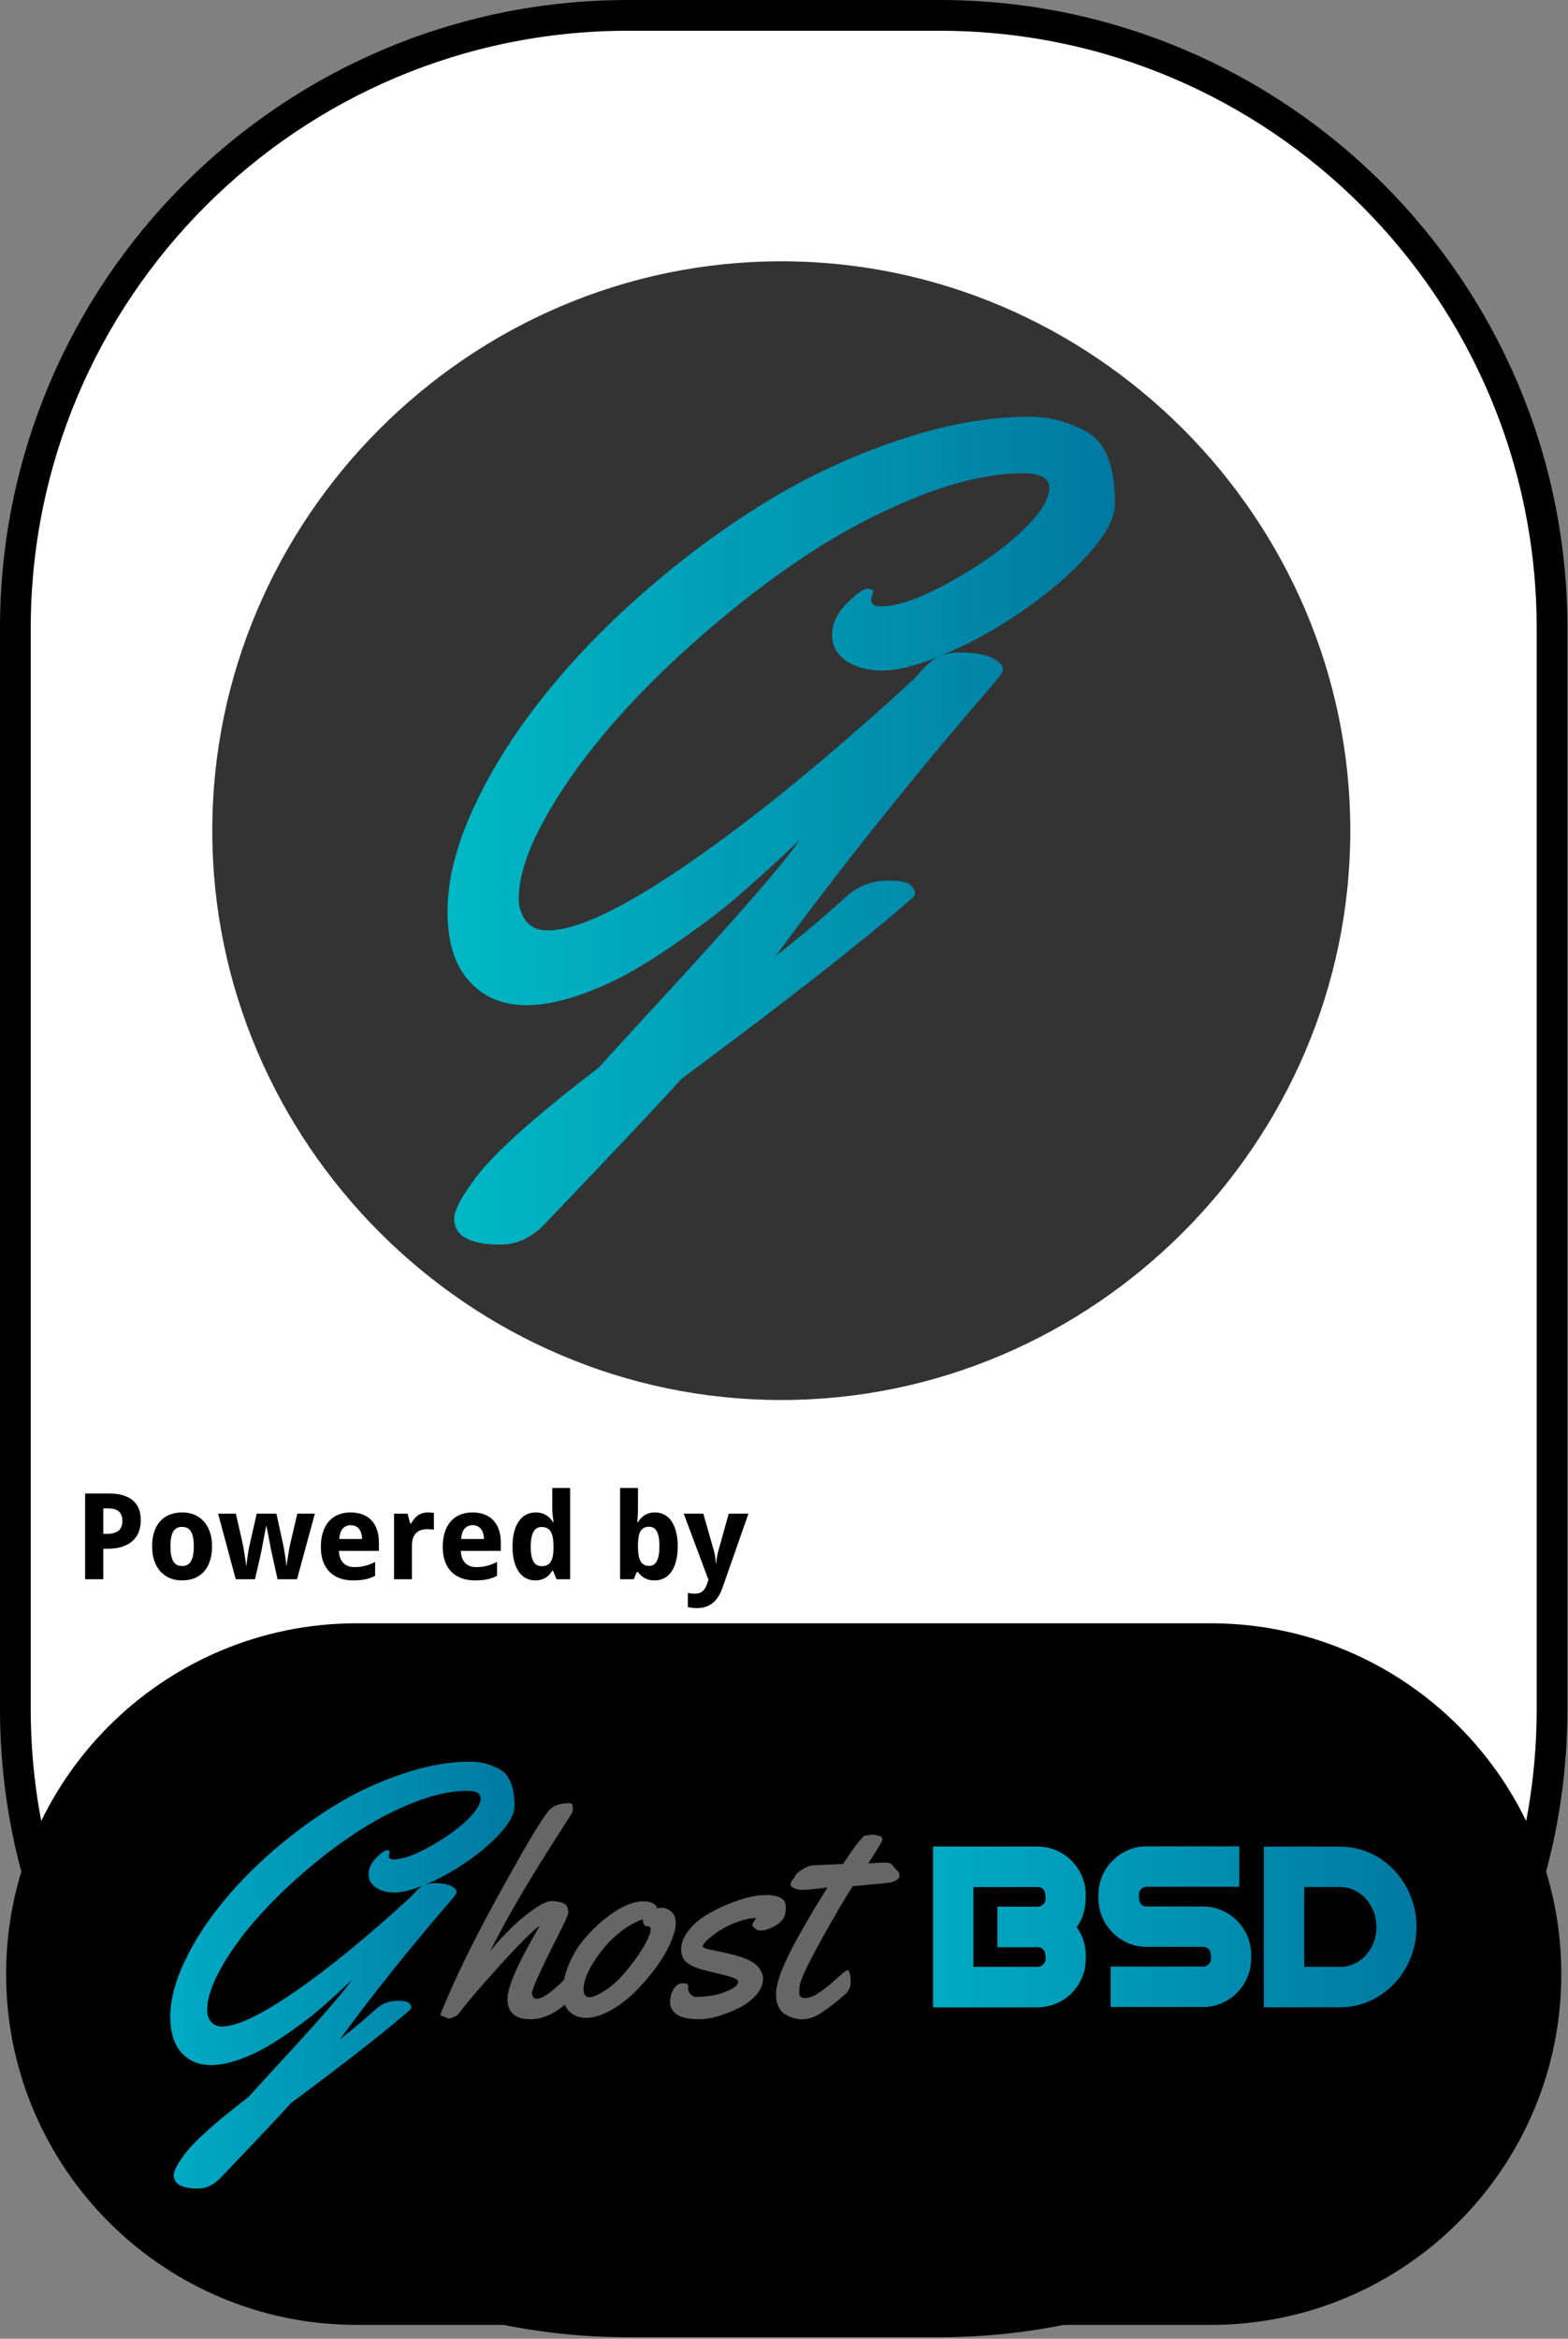 <?xml version="1.0" encoding="UTF-8" standalone="no"?><!DOCTYPE svg PUBLIC "-//W3C//DTD SVG 1.1//EN" "http://www.w3.org/Graphics/SVG/1.1/DTD/svg11.dtd"><svg width="100%" height="100%" viewBox="0 0 907 1352" version="1.1" xmlns="http://www.w3.org/2000/svg" xmlns:xlink="http://www.w3.org/1999/xlink" xml:space="preserve" xmlns:serif="http://www.serif.com/" style="fill-rule:evenodd;clip-rule:evenodd;stroke-linejoin:round;"><rect x="0" y="0" width="907" height="1352" fill="#808080" stroke="none"/><rect id="GhostBSD" x="0" y="0" width="906.667" height="1351.11" style="fill:none;"/><clipPath id="_clip1"><rect x="0" y="0" width="906.667" height="1351.11"/></clipPath><g clip-path="url(#_clip1)"><g id="READ-ME" serif:id="READ ME"><path id="Frame" d="M897.778,363.221c-0,-195.561 -158.771,-354.332 -354.333,-354.332l-180.224,-0c-195.561,-0 -354.332,158.771 -354.332,354.332l-0,624.669c-0,195.561 158.771,354.332 354.332,354.332l180.224,0c195.562,0 354.333,-158.771 354.333,-354.332l-0,-624.669Z" style="fill:#fff;stroke:#000;stroke-width:17.78px;"/><path id="Bottom" d="M895.371,1141.21c-0,-107.643 -87.393,-195.036 -195.036,-195.036l-494.004,0c-107.643,0 -195.035,87.393 -195.035,195.036c-0,107.643 87.392,195.036 195.035,195.036l494.004,-0c107.643,-0 195.036,-87.393 195.036,-195.036Z" style="stroke:#000;stroke-width:15.52px;"/><g id="Powered-By" serif:id="Powered By"><path id="path12547" d="M59.75,886.702l2.069,0c2.962,0 5.189,-0.588 6.681,-1.763c1.515,-1.176 2.272,-3.087 2.272,-5.732c-0,-2.464 -0.678,-4.284 -2.035,-5.46c-1.334,-1.176 -3.436,-1.763 -6.308,-1.763l-2.679,-0l0,14.718Zm21.671,-7.868c-0,2.171 -0.328,4.251 -0.984,6.24c-0.655,1.99 -1.741,3.742 -3.255,5.257c-1.493,1.515 -3.471,2.724 -5.935,3.628c-2.442,0.905 -5.472,1.357 -9.089,1.357l-2.408,-0l0,17.635l-10.513,-0l0,-49.581l13.769,-0c3.188,-0 5.935,0.362 8.241,1.085c2.328,0.701 4.239,1.718 5.731,3.052c1.515,1.312 2.634,2.928 3.358,4.85c0.723,1.899 1.085,4.058 1.085,6.477l-0,0Z" style="fill-rule:nonzero;"/><path id="path12549" d="M98.581,893.926c-0,3.775 0.531,6.624 1.594,8.546c1.062,1.899 2.792,2.848 5.189,2.848c2.373,0 4.092,-0.96 5.154,-2.882c1.063,-1.922 1.594,-4.759 1.594,-8.512c0,-3.776 -0.531,-6.591 -1.594,-8.445c-1.062,-1.876 -2.803,-2.815 -5.222,-2.815c-2.374,0 -4.092,0.939 -5.155,2.815c-1.04,1.854 -1.56,4.669 -1.56,8.445Zm24.078,-0c0,3.165 -0.407,5.968 -1.221,8.41c-0.791,2.442 -1.944,4.499 -3.459,6.172c-1.492,1.673 -3.323,2.951 -5.494,3.832c-2.148,0.86 -4.567,1.289 -7.257,1.289c-2.51,0 -4.816,-0.429 -6.918,-1.289c-2.103,-0.881 -3.923,-2.159 -5.46,-3.832c-1.515,-1.673 -2.702,-3.73 -3.561,-6.172c-0.859,-2.442 -1.289,-5.245 -1.289,-8.41c-0,-3.143 0.396,-5.935 1.187,-8.377c0.814,-2.442 1.967,-4.488 3.459,-6.138c1.515,-1.673 3.346,-2.939 5.494,-3.799c2.148,-0.859 4.578,-1.288 7.291,-1.288c2.51,-0 4.816,0.429 6.919,1.288c2.102,0.86 3.911,2.126 5.426,3.799c1.537,1.65 2.735,3.696 3.595,6.138c0.859,2.442 1.288,5.234 1.288,8.377Z" style="fill-rule:nonzero;"/><path id="path12551" d="M160.54,912.951l-2.916,-13.26c-0.091,-0.384 -0.215,-0.927 -0.373,-1.628c-0.136,-0.724 -0.294,-1.526 -0.475,-2.408c-0.181,-0.904 -0.373,-1.854 -0.576,-2.849c-0.181,-1.017 -0.373,-2.023 -0.577,-3.018c-0.452,-2.329 -0.95,-4.838 -1.492,-7.529l-0.204,0c-0.52,2.691 -0.994,5.212 -1.424,7.563c-0.181,0.995 -0.373,2.001 -0.576,3.018c-0.181,1.018 -0.362,1.979 -0.543,2.883c-0.181,0.882 -0.35,1.684 -0.509,2.408c-0.135,0.723 -0.248,1.289 -0.339,1.695l-3.052,13.125l-11.124,-0l-10.208,-37.915l10.276,-0l3.832,16.787c0.204,0.882 0.407,1.944 0.611,3.188c0.226,1.221 0.429,2.464 0.61,3.73c0.204,1.244 0.384,2.431 0.543,3.561c0.158,1.108 0.282,1.99 0.373,2.645l0.203,0c0.023,-0.43 0.068,-0.983 0.136,-1.661c0.09,-0.701 0.192,-1.447 0.305,-2.239c0.113,-0.791 0.226,-1.594 0.339,-2.408c0.136,-0.836 0.26,-1.616 0.373,-2.34c0.136,-0.723 0.249,-1.356 0.339,-1.899c0.113,-0.565 0.204,-0.961 0.272,-1.187l4.137,-18.177l11.395,-0l3.968,18.177c0.113,0.498 0.26,1.267 0.441,2.306c0.181,1.04 0.361,2.16 0.542,3.358c0.204,1.176 0.373,2.329 0.509,3.459c0.136,1.108 0.215,1.978 0.237,2.611l0.204,0c0.068,-0.565 0.181,-1.402 0.339,-2.509c0.181,-1.108 0.373,-2.295 0.576,-3.561c0.204,-1.289 0.419,-2.566 0.645,-3.832c0.249,-1.266 0.475,-2.34 0.678,-3.222l3.968,-16.787l10.14,-0l-10.343,37.915l-11.26,-0Z" style="fill-rule:nonzero;"/><path id="path12553" d="M202.898,881.683c-1.831,-0 -3.357,0.644 -4.578,1.933c-1.198,1.289 -1.888,3.312 -2.069,6.07l13.192,0c-0.022,-1.153 -0.169,-2.215 -0.441,-3.187c-0.271,-0.973 -0.678,-1.809 -1.22,-2.51c-0.543,-0.724 -1.221,-1.289 -2.035,-1.696c-0.814,-0.407 -1.764,-0.61 -2.849,-0.61l0,-0Zm1.323,31.946c-2.713,0 -5.212,-0.395 -7.495,-1.187c-2.284,-0.791 -4.251,-1.978 -5.901,-3.561c-1.65,-1.605 -2.939,-3.617 -3.866,-6.036c-0.905,-2.442 -1.357,-5.302 -1.357,-8.58c0,-3.324 0.419,-6.229 1.255,-8.716c0.837,-2.487 2.001,-4.556 3.493,-6.206c1.515,-1.673 3.324,-2.928 5.426,-3.765c2.126,-0.836 4.477,-1.254 7.054,-1.254c2.51,-0 4.771,0.384 6.783,1.152c2.035,0.747 3.753,1.855 5.155,3.324c1.424,1.47 2.509,3.278 3.255,5.426c0.769,2.125 1.153,4.567 1.153,7.325l0,5.019l-23.128,0c0.044,1.447 0.271,2.759 0.678,3.934c0.429,1.153 1.017,2.137 1.763,2.951c0.769,0.791 1.685,1.402 2.747,1.831c1.086,0.43 2.318,0.645 3.697,0.645c1.153,0 2.238,-0.057 3.256,-0.17c1.04,-0.136 2.046,-0.328 3.018,-0.576c0.972,-0.249 1.933,-0.554 2.882,-0.916c0.95,-0.384 1.922,-0.825 2.917,-1.322l-0,8.003c-0.904,0.475 -1.82,0.882 -2.747,1.221c-0.904,0.317 -1.865,0.588 -2.883,0.814c-1.017,0.226 -2.114,0.384 -3.289,0.475c-1.176,0.113 -2.465,0.17 -3.866,0.17l-0,-0.001Z" style="fill-rule:nonzero;"/><path id="path12555" d="M247.698,874.324c0.271,-0 0.565,0.011 0.881,0.035c0.339,0 0.656,0.024 0.95,0.071c0.316,0.024 0.599,0.059 0.848,0.106c0.271,0.024 0.474,0.059 0.61,0.107l-0,9.699c-0.181,-0.047 -0.43,-0.093 -0.746,-0.136c-0.317,-0.047 -0.656,-0.083 -1.018,-0.106c-0.339,-0.048 -0.678,-0.071 -1.017,-0.071c-0.339,-0.024 -0.622,-0.036 -0.848,-0.036c-1.334,0 -2.566,0.17 -3.696,0.509c-1.108,0.34 -2.069,0.894 -2.883,1.662c-0.791,0.747 -1.413,1.741 -1.865,2.984c-0.43,1.221 -0.645,2.725 -0.645,4.511l0,19.297l-10.343,-0l-0,-37.915l7.834,-0l1.526,5.697l0.509,0c0.542,-0.972 1.13,-1.854 1.763,-2.645c0.633,-0.791 1.334,-1.458 2.103,-2.001c0.791,-0.565 1.673,-0.995 2.645,-1.289c0.995,-0.316 2.125,-0.475 3.391,-0.475l0.001,-0.004Z" style="fill-rule:nonzero;"/><path id="path12557" d="M273.404,881.683c-1.832,-0 -3.358,0.644 -4.579,1.933c-1.198,1.289 -1.887,3.312 -2.068,6.07l13.192,0c-0.023,-1.153 -0.17,-2.215 -0.441,-3.187c-0.271,-0.973 -0.678,-1.809 -1.221,-2.51c-0.542,-0.724 -1.221,-1.289 -2.035,-1.696c-0.813,-0.407 -1.763,-0.61 -2.848,-0.61l-0,-0Zm1.322,31.946c-2.713,0 -5.211,-0.395 -7.494,-1.187c-2.284,-0.791 -4.251,-1.978 -5.901,-3.561c-1.651,-1.605 -2.94,-3.617 -3.866,-6.036c-0.905,-2.442 -1.357,-5.302 -1.357,-8.58c-0,-3.324 0.418,-6.229 1.255,-8.716c0.836,-2.487 2.001,-4.556 3.493,-6.206c1.515,-1.673 3.323,-2.928 5.426,-3.765c2.125,-0.836 4.477,-1.254 7.054,-1.254c2.51,-0 4.77,0.384 6.783,1.152c2.034,0.747 3.753,1.855 5.154,3.324c1.425,1.47 2.51,3.278 3.256,5.426c0.769,2.125 1.153,4.567 1.153,7.325l0,5.019l-23.129,0c0.045,1.447 0.271,2.759 0.679,3.934c0.429,1.153 1.017,2.137 1.763,2.951c0.769,0.791 1.684,1.402 2.747,1.831c1.085,0.43 2.317,0.645 3.697,0.645c1.153,0 2.238,-0.057 3.255,-0.17c1.04,-0.136 2.046,-0.328 3.018,-0.576c0.973,-0.249 1.934,-0.554 2.883,-0.916c0.95,-0.384 1.922,-0.825 2.917,-1.322l-0,8.003c-0.905,0.475 -1.82,0.882 -2.747,1.221c-0.905,0.317 -1.866,0.588 -2.883,0.814c-1.017,0.226 -2.114,0.384 -3.29,0.475c-1.175,0.113 -2.464,0.17 -3.866,0.17l0,-0.001Z" style="fill-rule:nonzero;"/><path id="path12559" d="M309.589,913.629c-1.944,0 -3.719,-0.418 -5.324,-1.255c-1.605,-0.836 -2.985,-2.068 -4.138,-3.696c-1.153,-1.651 -2.057,-3.697 -2.713,-6.138c-0.633,-2.442 -0.949,-5.268 -0.949,-8.479c-0,-3.255 0.316,-6.104 0.949,-8.546c0.656,-2.464 1.572,-4.522 2.747,-6.172c1.199,-1.673 2.623,-2.928 4.273,-3.765c1.651,-0.836 3.471,-1.254 5.46,-1.254c1.221,-0 2.34,0.146 3.358,0.44c1.017,0.272 1.933,0.668 2.747,1.187c0.814,0.498 1.537,1.086 2.17,1.764c0.656,0.656 1.232,1.379 1.73,2.17l0.339,0c-0.136,-0.882 -0.26,-1.775 -0.373,-2.679c-0.113,-0.769 -0.215,-1.582 -0.305,-2.442c-0.068,-0.882 -0.102,-1.695 -0.102,-2.442l0,-12.141l10.344,0l-0,52.77l-7.902,-0l-2.001,-4.918l-0.441,0c-0.475,0.769 -1.017,1.503 -1.628,2.205c-0.61,0.677 -1.323,1.265 -2.136,1.763c-0.792,0.498 -1.696,0.893 -2.713,1.187c-0.995,0.294 -2.126,0.44 -3.392,0.44l0,0.001Zm3.765,-8.241c1.22,0 2.26,-0.203 3.12,-0.61c0.859,-0.43 1.548,-1.063 2.068,-1.899c0.543,-0.86 0.939,-1.922 1.187,-3.188c0.272,-1.266 0.419,-2.747 0.441,-4.443l0,-1.12c0,-1.831 -0.113,-3.459 -0.339,-4.883c-0.226,-1.425 -0.599,-2.612 -1.119,-3.561c-0.52,-0.972 -1.221,-1.707 -2.103,-2.204c-0.881,-0.498 -1.989,-0.747 -3.323,-0.747c-2.171,0 -3.764,0.984 -4.782,2.951c-1.017,1.944 -1.526,4.781 -1.526,8.512c0,3.73 0.509,6.534 1.526,8.41c1.04,1.854 2.657,2.781 4.85,2.781l-0,0.001Z" style="fill-rule:nonzero;"/><path id="path12561" d="M378.908,874.324c1.944,-0 3.719,0.418 5.324,1.254c1.606,0.837 2.985,2.08 4.138,3.731c1.153,1.65 2.046,3.697 2.679,6.138c0.656,2.442 0.983,5.268 0.983,8.479c0,3.255 -0.327,6.115 -0.983,8.58c-0.633,2.441 -1.538,4.487 -2.713,6.138c-1.176,1.65 -2.589,2.894 -4.239,3.73c-1.651,0.837 -3.471,1.255 -5.46,1.255c-1.266,0 -2.397,-0.136 -3.392,-0.407c-0.972,-0.272 -1.842,-0.634 -2.611,-1.086c-0.769,-0.452 -1.447,-0.96 -2.035,-1.526c-0.565,-0.588 -1.085,-1.198 -1.56,-1.831l-0.712,-0l-1.73,4.171l-7.901,0l-0,-52.769l10.343,0l0,12.277c0,0.746 -0.022,1.56 -0.067,2.442c-0.045,0.859 -0.09,1.661 -0.136,2.407c-0.068,0.882 -0.135,1.764 -0.203,2.646l0.407,-0c0.474,-0.792 1.017,-1.526 1.627,-2.205c0.611,-0.678 1.312,-1.266 2.103,-1.763c0.814,-0.52 1.73,-0.927 2.747,-1.221c1.017,-0.294 2.148,-0.441 3.391,-0.441l-0,0.001Zm-3.493,8.275c-1.153,-0 -2.137,0.215 -2.951,0.644c-0.791,0.408 -1.435,1.029 -1.933,1.866c-0.497,0.836 -0.859,1.899 -1.085,3.188c-0.226,1.266 -0.362,2.746 -0.407,4.442l0,1.12c0,1.831 0.102,3.459 0.305,4.883c0.226,1.425 0.588,2.623 1.086,3.595c0.497,0.95 1.153,1.673 1.967,2.171c0.836,0.497 1.865,0.746 3.086,0.746c2.057,-0 3.561,-0.972 4.51,-2.917c0.972,-1.967 1.458,-4.815 1.458,-8.546c0,-3.73 -0.486,-6.522 -1.458,-8.376c-0.949,-1.877 -2.476,-2.815 -4.578,-2.815l-0,-0.001Z" style="fill-rule:nonzero;"/><path id="path12563" d="M395.492,875.036l11.327,-0l6.104,21.331c0.361,1.176 0.621,2.431 0.779,3.765c0.182,1.334 0.295,2.532 0.339,3.594l0.204,0c0.047,-0.519 0.104,-1.096 0.17,-1.729c0.09,-0.633 0.192,-1.278 0.304,-1.933c0.114,-0.656 0.238,-1.3 0.374,-1.933c0.158,-0.656 0.316,-1.244 0.474,-1.764l5.969,-21.331l11.395,-0l-14.99,42.764c-1.401,4.002 -3.312,6.975 -5.731,8.92c-2.419,1.944 -5.449,2.916 -9.089,2.916c-1.175,0 -2.193,-0.068 -3.052,-0.203c-0.859,-0.113 -1.594,-0.238 -2.204,-0.373l-0,-8.207c0.475,0.113 1.074,0.215 1.797,0.305c0.724,0.09 1.481,0.135 2.272,0.135c1.086,0 2.013,-0.146 2.781,-0.44c0.769,-0.294 1.425,-0.712 1.967,-1.255c0.565,-0.52 1.04,-1.153 1.425,-1.899c0.407,-0.747 0.757,-1.583 1.051,-2.51l0.645,-1.899l-14.311,-38.254Z" style="fill-rule:nonzero;"/></g></g><g id="GhostBSD1" serif:id="GhostBSD"><g id="GhostBSD2" serif:id="GhostBSD"><g id="text2985-0-8-7-1-2-9-3-0-1-2-5-1-6-3-2"><path id="path428" d="M600.167,1067.53l-60.425,0l0,92.838l60.425,-0c15.4,-0 27.866,-12.613 27.866,-27.866l0,-2.2c0,-5.867 -1.906,-11.587 -5.279,-16.28c4.253,-5.866 5.279,-11.44 5.279,-18.479c0,-15.4 -12.466,-28.013 -27.866,-28.013Zm4.694,64.972c-0,2.493 -2.2,4.546 -4.694,4.546l-37.105,0l-0,-46.198l37.105,-0c4.254,-0 4.694,3.666 4.694,6.893c-0,2.493 -2.2,4.546 -4.694,4.546l-23.172,0l-0,23.32l23.172,-0c4.254,-0 4.694,3.666 4.694,6.893Z" style="fill:#0079a2;fill-rule:nonzero;"/><path id="path430" d="M658.736,1095.39c0,-2.64 2.054,-4.693 4.547,-4.693l53.532,-0l-0,-23.32l-53.532,0c-15.253,0 -27.866,12.613 -27.866,28.013l-0,2.053c-0,15.4 12.613,28.013 27.866,28.013l32.559,-0c4.253,-0 4.693,3.666 4.693,6.746c0,2.64 -2.2,4.694 -4.693,4.694l-53.385,-0l-0,23.319l53.385,-0c15.399,-0 27.866,-12.613 27.866,-28.013l-0,-2.053c-0,-15.4 -12.467,-28.012 -27.866,-28.012l-32.559,-0c-4.253,-0 -4.547,-3.667 -4.547,-6.747Z" style="fill:#0079a2;fill-rule:nonzero;"/><path id="path432" d="M731.091,1067.53l0,92.838l44.146,-0c24.346,-0 44.145,-20.827 44.145,-46.346c0,-25.666 -19.799,-46.492 -44.145,-46.492l-44.146,0Zm23.32,69.518l-0,-46.198l20.826,-0c11.586,-0 20.973,10.413 20.973,23.172c-0,12.76 -9.387,23.026 -20.973,23.026l-20.826,0Z" style="fill:#0079a2;fill-rule:nonzero;"/></g><g id="text2985-0-8-7-1-2-9-7-2-9-72-1-0-3-2-0"><path id="path435" d="M334.804,1140.55c0.376,2.471 0.564,4.431 0.564,5.882c-0,1.396 -0.269,2.631 -0.806,3.706c-0.483,1.02 -1.611,2.497 -3.384,4.431c-1.718,1.879 -3.786,3.786 -6.203,5.72c-5.908,4.672 -11.95,7.009 -18.127,7.009c-8.862,-0 -13.293,-3.921 -13.293,-11.763c-0,-6.821 5.935,-20.409 17.805,-40.765c0.429,-0.752 0.725,-1.289 0.886,-1.611c-4.136,2.9 -12.058,10.822 -23.767,23.766c-11.654,12.89 -19.416,22.021 -23.283,27.392c-0.322,0.483 -1.128,1.02 -2.416,1.611c-1.29,0.591 -2.31,0.886 -3.062,0.886c-0.698,0 -1.45,-0.241 -2.256,-0.725c-0.859,-0.429 -1.396,-0.644 -1.611,-0.644c-0.698,-0 -1.047,-0.242 -1.047,-0.725c-0,-0.43 0.966,-2.874 2.9,-7.332c1.88,-4.511 4.377,-10.097 7.492,-16.757c8.54,-18.369 21.242,-42.269 38.107,-71.702c5.908,-10.312 10.527,-17.617 13.857,-21.914c2.364,-3.061 6.338,-4.592 11.924,-4.592c1.181,0 1.853,0.349 2.014,1.048c0.161,0.698 0.242,1.45 0.242,2.255c-0,0.806 -0.162,1.612 -0.484,2.417l-8.62,13.454c-17.08,26.64 -29.943,48.715 -38.59,66.224c8.378,-10.205 16.515,-18.073 24.411,-23.605c4.887,-3.491 8.539,-5.237 10.956,-5.237c2.471,0 4.7,0.403 6.687,1.209c1.987,0.752 2.981,2.605 2.981,5.559c0,1.074 -1.746,5.048 -5.237,11.923c-10.473,20.625 -15.71,32.091 -15.71,34.401c0,2.256 0.94,3.384 2.82,3.384c2.739,-0 6.955,-2.659 12.649,-7.976c4.296,-4.028 7.009,-6.606 8.137,-7.734c0.644,-0.484 1.235,-0.725 1.772,-0.725c1.02,-0 1.584,0.51 1.692,1.53Z" style="fill:#666;fill-rule:nonzero;"/><path id="path437" d="M383.384,1102.92c1.611,-0 3.25,0.725 4.914,2.175c1.719,1.45 2.579,3.679 2.579,6.687c-0,2.954 -1.048,6.821 -3.142,11.601c-2.095,4.727 -4.969,9.56 -8.621,14.502c-3.652,4.887 -7.68,9.506 -12.084,13.857c-4.351,4.297 -9.077,7.841 -14.18,10.634c-5.048,2.74 -9.641,4.109 -13.776,4.109c-4.136,0 -7.466,-1.289 -9.99,-3.867c-2.471,-2.632 -3.706,-6.257 -3.706,-10.876c-0,-4.673 1.128,-9.829 3.384,-15.469c2.309,-5.639 5.263,-10.607 8.862,-14.904c3.598,-4.35 7.492,-8.244 11.681,-11.682c8.755,-7.036 16.436,-10.554 23.042,-10.554c2.954,0 5.183,0.725 6.687,2.176c0.537,0.483 0.805,0.913 0.805,1.289l0,0.483c0.752,-0.108 1.934,-0.162 3.545,-0.162l0,0.001Zm-8.137,10.715l-0.564,-0c-1.88,-0 -2.82,-1.37 -2.82,-4.109c-3.92,1.289 -8.029,3.545 -12.326,6.768c-4.297,3.222 -8.137,7.035 -11.521,11.44c-6.874,8.808 -10.366,16.247 -10.473,22.316c0,3.008 1.101,4.512 3.303,4.512c2.202,-0 5.478,-1.451 9.829,-4.351c4.351,-2.9 8.647,-7.036 12.89,-12.407c4.297,-5.371 7.493,-10.017 9.588,-13.938c2.148,-3.974 3.222,-6.659 3.222,-8.056c-0,-1.45 -0.376,-2.175 -1.128,-2.175Z" style="fill:#666;fill-rule:nonzero;"/><path id="path439" d="M398.127,1148.2l-0.079,1.289c-0,1.343 0.51,2.498 1.53,3.464c1.021,0.967 1.961,1.45 2.82,1.45c6.445,0 12.138,-0.966 17.08,-2.9c4.995,-1.934 7.492,-3.867 7.492,-5.8c0,-0.914 -0.913,-1.692 -2.739,-2.337c-1.772,-0.698 -4.807,-1.531 -9.104,-2.497c-4.243,-1.021 -7.331,-1.8 -9.265,-2.337c-1.933,-0.591 -3.464,-1.128 -4.592,-1.611c-1.128,-0.483 -2.282,-1.155 -3.464,-2.014c-2.524,-1.773 -3.787,-4.404 -3.787,-7.895c0,-3.545 1.289,-7.036 3.868,-10.474c2.631,-3.491 5.908,-6.472 9.828,-8.942c3.921,-2.471 8.137,-4.646 12.649,-6.526c8.916,-3.706 16.408,-5.559 22.477,-5.559c5.962,0 9.641,1.289 11.038,3.867c0.429,0.913 0.644,1.934 0.644,3.061l0,0.564c0,2.847 -0.618,5.076 -1.853,6.687c-1.181,1.612 -3.088,3.062 -5.72,4.351c-2.578,1.289 -4.646,1.933 -6.203,1.933c-1.504,0 -2.471,-0.107 -2.901,-0.322c-0.376,-0.215 -0.698,-0.483 -0.966,-0.806c-0.269,-0.376 -0.618,-0.644 -1.048,-0.805c-0.376,-0.161 -0.564,-0.564 -0.564,-1.209c0,-0.644 0.269,-1.289 0.806,-1.933c0.537,-0.699 0.913,-1.424 1.128,-2.175c-3.545,0.161 -7.251,0.993 -11.118,2.497c-3.867,1.45 -7.197,3.088 -9.99,4.915c-2.739,1.826 -5.022,3.571 -6.848,5.236c-1.826,1.665 -2.739,2.9 -2.739,3.706c-0,0.752 1.235,1.37 3.706,1.853c11.118,2.202 18.422,4.109 21.913,5.72c3.491,1.611 5.908,3.437 7.251,5.478c1.343,2.041 2.014,3.894 2.014,5.559c0,3.438 -1.369,6.687 -4.109,9.749c-2.739,3.061 -6.123,5.559 -10.151,7.492c-8.647,4.243 -16.193,6.365 -22.638,6.365c-6.392,-0 -10.823,-0.994 -13.293,-2.981c-2.417,-1.934 -3.626,-4.243 -3.626,-6.929c0,-2.685 0.672,-5.156 2.014,-7.412c1.397,-2.309 3.169,-3.464 5.318,-3.464c2.148,0 3.222,0.564 3.222,1.692l-0.001,-0Z" style="fill:#666;fill-rule:nonzero;"/><path id="path441" d="M505.278,1060.55l3.303,0.806c0.483,-0 0.913,0.241 1.289,0.725c0.376,0.483 0.564,0.94 0.564,1.369c-0,0.43 -0.564,1.585 -1.692,3.465c-1.128,1.879 -2.471,4.028 -4.028,6.445c-1.504,2.363 -2.31,3.652 -2.417,3.867c4.189,-0.322 7.143,-0.483 8.862,-0.483c1.772,-0 2.981,0.134 3.625,0.402c0.645,0.215 1.37,0.887 2.176,2.015c0.859,1.074 1.638,1.906 2.336,2.497c0.698,0.537 1.047,1.369 1.047,2.497c0,1.128 -0.698,2.095 -2.094,2.901c-1.343,0.752 -2.793,1.208 -4.351,1.369c-12.46,1.236 -19.335,1.88 -20.624,1.934c-4.351,6.66 -10.447,17.053 -18.288,31.178c-7.788,14.072 -11.924,22.88 -12.407,26.425c-0.215,1.612 -0.323,2.927 -0.323,3.948c0,2.095 1.101,3.142 3.304,3.142c2.202,-0 4.646,-0.833 7.331,-2.498c2.685,-1.718 5.156,-3.571 7.412,-5.558c6.015,-5.371 9.238,-8.057 9.668,-8.057c1.396,0 2.094,2.417 2.094,7.251c0,2.632 -1.208,4.995 -3.625,7.09c-5.425,4.672 -9.99,8.19 -13.696,10.553c-3.706,2.364 -7.412,3.545 -11.118,3.545c-0.806,0 -1.558,-0.08 -2.256,-0.241c-4.296,-0.806 -7.465,-2.364 -9.506,-4.673c-1.988,-2.363 -2.981,-5.532 -2.981,-9.507c0.053,-3.974 1.235,-8.781 3.545,-14.421c2.363,-5.693 5.317,-11.735 8.862,-18.127c5.8,-10.419 11.601,-20.194 17.402,-29.325l-3.062,0.403c-6.23,0.698 -9.856,1.047 -10.876,1.047l-0.725,0c-1.558,0 -3.062,-0.295 -4.512,-0.886c-1.45,-0.645 -2.175,-1.423 -2.175,-2.336c0,-0.913 0.376,-1.8 1.128,-2.659c0.806,-0.859 1.289,-1.531 1.45,-2.014c0.376,-1.182 1.773,-2.498 4.19,-3.948c2.47,-1.45 4.323,-2.202 5.558,-2.256c1.236,-0.107 2.417,-0.188 3.545,-0.241c1.182,-0.054 2.471,-0.107 3.867,-0.162c1.45,-0.053 2.551,-0.107 3.304,-0.161l7.25,-0.323c4.512,-6.767 7.6,-11.117 9.265,-13.051c1.719,-1.934 2.712,-2.981 2.981,-3.142c0.269,-0.215 0.806,-0.322 1.611,-0.322l3.787,-0.483Z" style="fill:#666;fill-rule:nonzero;"/></g><g id="text2985-0-8-7-1-2-9-3-0-1-2-5-5-1-67-2-8"><path id="path444" d="M600.167,1067.53l-60.425,0l0,92.838l60.425,-0c15.4,-0 27.866,-12.613 27.866,-27.866l0,-2.2c0,-5.867 -1.906,-11.587 -5.279,-16.28c4.253,-5.866 5.279,-11.44 5.279,-18.479c0,-15.4 -12.466,-28.013 -27.866,-28.013Zm4.694,64.972c-0,2.493 -2.2,4.546 -4.694,4.546l-37.105,0l-0,-46.198l37.105,-0c4.254,-0 4.694,3.666 4.694,6.893c-0,2.493 -2.2,4.546 -4.694,4.546l-23.172,0l-0,23.32l23.172,-0c4.254,-0 4.694,3.666 4.694,6.893Z" style="fill:url(#_Linear2);fill-rule:nonzero;"/><path id="path446" d="M658.736,1095.39c0,-2.64 2.054,-4.693 4.547,-4.693l53.532,-0l-0,-23.32l-53.532,0c-15.253,0 -27.866,12.613 -27.866,28.013l-0,2.053c-0,15.4 12.613,28.013 27.866,28.013l32.559,-0c4.253,-0 4.693,3.666 4.693,6.746c0,2.64 -2.2,4.694 -4.693,4.694l-53.385,-0l-0,23.319l53.385,-0c15.399,-0 27.866,-12.613 27.866,-28.013l-0,-2.053c-0,-15.4 -12.467,-28.012 -27.866,-28.012l-32.559,-0c-4.253,-0 -4.547,-3.667 -4.547,-6.747Z" style="fill:url(#_Linear3);fill-rule:nonzero;"/><path id="path448" d="M731.091,1067.53l0,92.838l44.146,-0c24.346,-0 44.145,-20.827 44.145,-46.346c0,-25.666 -19.799,-46.492 -44.145,-46.492l-44.146,0Zm23.32,69.518l-0,-46.198l20.826,-0c11.586,-0 20.973,10.413 20.973,23.172c-0,12.76 -9.387,23.026 -20.973,23.026l-20.826,0Z" style="fill:url(#_Linear4);fill-rule:nonzero;"/></g><g id="text2985-0-8-7-1-2-9-7-2-9-72-0-3-5-4-23-7-4-0-4"><path id="path451" d="M297.614,1044.23c-0,4.243 -2.704,9.36 -8.113,15.35c-5.408,5.991 -12.105,11.69 -20.093,17.098c-7.904,5.408 -15.766,9.693 -23.587,12.855c1.747,-0.583 3.536,-0.874 5.366,-0.874c6.157,0 10.234,1.124 12.231,3.37c0.499,0.499 0.749,1.082 0.749,1.747c-0,0.666 -1.124,2.288 -3.37,4.868c-23.38,27.04 -44.846,53.872 -64.398,80.497c7.987,-6.24 15.059,-12.189 21.216,-17.847c3.412,-3.078 7.572,-4.618 12.481,-4.618c3.577,0 5.782,0.458 6.614,1.373c0.832,0.916 1.248,1.706 1.248,2.372c0,0.582 -0.541,1.289 -1.622,2.121c-13.895,12.148 -36.567,29.87 -68.017,53.166c-5.409,6.074 -19.054,20.551 -40.936,43.431c-3.91,3.994 -8.237,5.991 -12.979,5.991c-9.235,-0 -13.853,-2.58 -13.853,-7.738c-0,-2.246 1.789,-5.824 5.366,-10.733c5.159,-7.571 17.764,-19.012 37.816,-34.321c4.409,-4.909 12.022,-13.229 22.838,-24.96c20.468,-22.298 32.823,-36.609 37.066,-42.932c-11.315,10.733 -19.885,18.304 -25.709,22.714c-5.824,4.41 -11.232,8.237 -16.224,11.482c-4.909,3.245 -9.443,5.865 -13.603,7.862c-20.135,9.652 -34.487,9.693 -43.057,0.126c-4.327,-4.743 -6.49,-11.69 -6.49,-20.842c0,-9.235 2.538,-19.386 7.613,-30.452c5.075,-11.066 11.856,-21.965 20.343,-32.698c8.486,-10.816 18.554,-21.341 30.202,-31.575c11.648,-10.234 23.754,-19.22 36.317,-26.957c12.564,-7.738 25.793,-13.937 39.688,-18.596c13.894,-4.742 26.998,-7.114 39.312,-7.114c4.243,0 8.237,0.708 11.981,2.122c3.744,1.414 6.407,2.912 7.988,4.493c3.744,3.744 5.616,10.151 5.616,19.219l-0,-0Zm-72.136,26.083l-0.624,2.496c-0,1.415 0.957,2.122 2.87,2.122c5.076,0 12.023,-2.454 20.842,-7.363c8.82,-4.909 15.933,-9.943 21.342,-15.101c5.408,-5.159 8.112,-9.444 8.112,-12.855c-0,-2.912 -2.579,-4.368 -7.738,-4.368c-9.152,-0 -19.469,2.246 -30.951,6.739c-11.399,4.493 -22.548,10.317 -33.447,17.473c-10.899,7.155 -21.632,15.392 -32.199,24.71c-10.567,9.236 -19.802,18.513 -27.706,27.831c-7.821,9.236 -14.144,18.305 -18.97,27.207c-4.826,8.903 -7.239,16.516 -7.239,22.839c0,2.496 0.708,4.701 2.122,6.615c1.498,1.913 3.661,2.87 6.49,2.87c8.736,0 22.797,-6.698 42.183,-20.093c19.469,-13.396 41.809,-31.658 67.019,-54.788c0.333,-0.333 0.915,-0.957 1.747,-1.872c1.831,-2.247 3.703,-3.869 5.616,-4.868c-6.822,2.746 -12.397,4.119 -16.723,4.119c-4.327,-0 -7.905,-0.957 -10.733,-2.871c-2.829,-1.913 -4.244,-4.492 -4.244,-7.737c0,-3.328 1.456,-6.449 4.368,-9.361c2.912,-2.912 4.951,-4.368 6.116,-4.368c1.164,0 1.747,0.208 1.747,0.624Z" style="fill:#0079a2;fill-rule:nonzero;"/></g><g id="text2985-0-8-7-1-2-9-7-2-9-72-0-3-5-4-2-4-7-0-0-9"><path id="path454" d="M297.614,1044.23c-0,4.243 -2.704,9.36 -8.113,15.35c-5.408,5.991 -12.105,11.69 -20.093,17.098c-7.904,5.408 -15.766,9.693 -23.587,12.855c1.747,-0.583 3.536,-0.874 5.366,-0.874c6.157,0 10.234,1.124 12.231,3.37c0.499,0.499 0.749,1.082 0.749,1.747c-0,0.666 -1.124,2.288 -3.37,4.868c-23.38,27.04 -44.846,53.872 -64.398,80.497c7.987,-6.24 15.059,-12.189 21.216,-17.847c3.412,-3.078 7.572,-4.618 12.481,-4.618c3.577,0 5.782,0.458 6.614,1.373c0.832,0.916 1.248,1.706 1.248,2.372c0,0.582 -0.541,1.289 -1.622,2.121c-13.895,12.148 -36.567,29.87 -68.017,53.166c-5.409,6.074 -19.054,20.551 -40.936,43.431c-3.91,3.994 -8.237,5.991 -12.979,5.991c-9.235,-0 -13.853,-2.58 -13.853,-7.738c-0,-2.246 1.789,-5.824 5.366,-10.733c5.159,-7.571 17.764,-19.012 37.816,-34.321c4.409,-4.909 12.022,-13.229 22.838,-24.96c20.468,-22.298 32.823,-36.609 37.066,-42.932c-11.315,10.733 -19.885,18.304 -25.709,22.714c-5.824,4.41 -11.232,8.237 -16.224,11.482c-4.909,3.245 -9.443,5.865 -13.603,7.862c-20.135,9.652 -34.487,9.693 -43.057,0.126c-4.327,-4.743 -6.49,-11.69 -6.49,-20.842c0,-9.235 2.538,-19.386 7.613,-30.452c5.075,-11.066 11.856,-21.965 20.343,-32.698c8.486,-10.816 18.554,-21.341 30.202,-31.575c11.648,-10.234 23.754,-19.22 36.317,-26.957c12.564,-7.738 25.793,-13.937 39.688,-18.596c13.894,-4.742 26.998,-7.114 39.312,-7.114c4.243,0 8.237,0.708 11.981,2.122c3.744,1.414 6.407,2.912 7.988,4.493c3.744,3.744 5.616,10.151 5.616,19.219l-0,-0Zm-72.136,26.083l-0.624,2.496c-0,1.415 0.957,2.122 2.87,2.122c5.076,0 12.023,-2.454 20.842,-7.363c8.82,-4.909 15.933,-9.943 21.342,-15.101c5.408,-5.159 8.112,-9.444 8.112,-12.855c-0,-2.912 -2.579,-4.368 -7.738,-4.368c-9.152,-0 -19.469,2.246 -30.951,6.739c-11.399,4.493 -22.548,10.317 -33.447,17.473c-10.899,7.155 -21.632,15.392 -32.199,24.71c-10.567,9.236 -19.802,18.513 -27.706,27.831c-7.821,9.236 -14.144,18.305 -18.97,27.207c-4.826,8.903 -7.239,16.516 -7.239,22.839c0,2.496 0.708,4.701 2.122,6.615c1.498,1.913 3.661,2.87 6.49,2.87c8.736,0 22.797,-6.698 42.183,-20.093c19.469,-13.396 41.809,-31.658 67.019,-54.788c0.333,-0.333 0.915,-0.957 1.747,-1.872c1.831,-2.247 3.703,-3.869 5.616,-4.868c-6.822,2.746 -12.397,4.119 -16.723,4.119c-4.327,-0 -7.905,-0.957 -10.733,-2.871c-2.829,-1.913 -4.244,-4.492 -4.244,-7.737c0,-3.328 1.456,-6.449 4.368,-9.361c2.912,-2.912 4.951,-4.368 6.116,-4.368c1.164,0 1.747,0.208 1.747,0.624Z" style="fill:url(#_Linear5);fill-rule:nonzero;"/></g></g><g id="Logo"><path id="path4795-4-4-0-8-5-1-5-2-5" d="M781.08,480.193c-0,180.563 -148.582,329.144 -329.145,329.144c-180.563,0 -329.144,-148.581 -329.144,-329.144c-0,-0 -0,-0 -0,-0c-0,-180.563 148.581,-329.145 329.144,-329.145l0,0c180.563,0 329.145,148.582 329.145,329.145c-0,-0 -0,-0 -0,-0Z" style="fill:#333;fill-rule:nonzero;"/><g id="text2985-0-8-7-1-2-9-7-2-9-72-0-3-5-4-23-4-3-1-2-5-2"><path id="path438-3" d="M644.974,291.026c0,8.23 -5.244,18.155 -15.733,29.773c-10.489,11.619 -23.48,22.673 -38.971,33.162c-15.33,10.489 -30.58,18.8 -45.749,24.932c3.389,-1.13 6.859,-1.695 10.409,-1.695c11.941,0 19.848,2.179 23.721,6.536c0.968,0.968 1.453,2.098 1.453,3.389c-0,1.291 -2.179,4.437 -6.536,9.44c-45.345,52.445 -86.979,104.487 -124.901,156.126c15.492,-12.103 29.208,-23.641 41.15,-34.614c6.616,-5.971 14.684,-8.956 24.205,-8.956c6.939,-0 11.216,0.887 12.829,2.662c1.614,1.775 2.421,3.308 2.421,4.599c-0,1.13 -1.049,2.502 -3.147,4.115c-26.949,23.56 -70.922,57.932 -131.92,103.116c-10.489,11.78 -36.954,39.858 -79.394,84.235c-7.585,7.746 -15.976,11.619 -25.174,11.619c-17.912,0 -26.868,-5.002 -26.868,-15.007c-0,-4.357 3.469,-11.296 10.408,-20.817c10.005,-14.685 34.453,-36.873 73.343,-66.566c8.552,-9.52 23.318,-25.657 44.296,-48.411c39.697,-43.247 63.661,-71.003 71.891,-83.267c-21.947,20.817 -38.568,35.502 -49.864,44.054c-11.296,8.553 -21.785,15.976 -31.467,22.269c-9.521,6.294 -18.316,11.377 -26.384,15.25c-39.052,18.719 -66.888,18.8 -83.509,0.242c-8.392,-9.198 -12.587,-22.673 -12.587,-40.423c-0,-17.912 4.921,-37.6 14.765,-59.062c9.844,-21.462 22.995,-42.602 39.455,-63.418c16.46,-20.979 35.986,-41.392 58.578,-61.24c22.591,-19.849 46.071,-37.277 70.438,-52.285c24.367,-15.007 50.025,-27.029 76.974,-36.066c26.948,-9.198 52.364,-13.797 76.247,-13.797c8.23,0 15.976,1.372 23.237,4.115c7.262,2.743 12.426,5.648 15.492,8.714c7.262,7.262 10.892,19.687 10.892,37.277l0,-0.001Zm-139.908,50.59l-1.21,4.841c0,2.744 1.856,4.115 5.567,4.115c9.844,0 23.318,-4.76 40.424,-14.281c17.105,-9.521 30.902,-19.284 41.391,-29.289c10.489,-10.005 15.734,-18.315 15.734,-24.932c-0,-5.648 -5.003,-8.472 -15.008,-8.472c-17.75,0 -37.76,4.357 -60.03,13.071c-22.107,8.714 -43.731,20.01 -64.87,33.888c-21.14,13.878 -41.957,29.854 -62.451,47.927c-20.494,17.912 -38.406,35.905 -53.736,53.979c-15.169,17.912 -27.433,35.501 -36.793,52.768c-9.359,17.266 -14.039,32.032 -14.039,44.296c0,4.841 1.372,9.117 4.115,12.829c2.905,3.712 7.1,5.567 12.587,5.567c16.944,0 44.215,-12.99 81.815,-38.971c37.76,-25.98 81.088,-61.401 129.984,-106.262c0.645,-0.646 1.775,-1.856 3.388,-3.631c3.551,-4.357 7.181,-7.504 10.893,-9.44c-13.232,5.325 -24.044,7.988 -32.435,7.988c-8.392,-0 -15.331,-1.856 -20.817,-5.568c-5.487,-3.711 -8.23,-8.714 -8.23,-15.007c-0,-6.455 2.824,-12.506 8.472,-18.154c5.648,-5.648 9.601,-8.472 11.861,-8.472c2.259,-0 3.388,0.403 3.388,1.21Z" style="fill:#0079a2;fill-rule:nonzero;"/></g><g id="text2985-0-8-7-1-2-9-7-2-9-72-0-3-5-4-2-4-3-5-7-2-0-7"><path id="path442-8" d="M644.974,291.027c0,8.23 -5.244,18.154 -15.733,29.772c-10.489,11.619 -23.48,22.673 -38.971,33.162c-15.33,10.489 -30.58,18.8 -45.749,24.932c3.389,-1.13 6.859,-1.695 10.409,-1.695c11.941,0 19.848,2.179 23.721,6.536c0.968,0.968 1.452,2.098 1.452,3.389c0,1.291 -2.178,4.437 -6.535,9.44c-45.345,52.445 -86.979,104.487 -124.901,156.126c15.492,-12.103 29.208,-23.641 41.15,-34.614c6.616,-5.971 14.684,-8.956 24.205,-8.956c6.939,-0 11.216,0.887 12.829,2.662c1.614,1.775 2.421,3.308 2.421,4.599c-0,1.13 -1.049,2.502 -3.147,4.115c-26.949,23.56 -70.922,57.932 -131.92,103.116c-10.489,11.78 -36.954,39.858 -79.394,84.235c-7.585,7.746 -15.976,11.619 -25.174,11.619c-17.912,-0 -26.868,-5.003 -26.868,-15.008c-0,-4.357 3.469,-11.296 10.408,-20.816c10.005,-14.685 34.453,-36.873 73.343,-66.566c8.553,-9.52 23.318,-25.658 44.296,-48.411c39.697,-43.247 63.661,-71.003 71.891,-83.267c-21.947,20.817 -38.568,35.502 -49.864,44.054c-11.296,8.553 -21.785,15.976 -31.467,22.269c-9.521,6.294 -18.316,11.377 -26.384,15.25c-39.052,18.719 -66.888,18.8 -83.509,0.242c-8.392,-9.198 -12.587,-22.673 -12.587,-40.423c-0,-17.912 4.922,-37.6 14.765,-59.062c9.844,-21.462 22.995,-42.602 39.455,-63.418c16.46,-20.979 35.986,-41.392 58.578,-61.24c22.592,-19.849 46.071,-37.277 70.438,-52.284c24.367,-15.008 50.025,-27.03 76.973,-36.067c26.949,-9.198 52.365,-13.797 76.248,-13.797c8.23,0 15.976,1.372 23.237,4.115c7.262,2.743 12.426,5.648 15.492,8.714c7.262,7.262 10.892,19.687 10.892,37.277l0,-0Zm-139.908,50.589l-1.21,4.841c0,2.744 1.856,4.115 5.567,4.115c9.844,0 23.318,-4.76 40.424,-14.281c17.105,-9.521 30.902,-19.284 41.391,-29.289c10.489,-10.005 15.734,-18.315 15.734,-24.931c-0,-5.648 -5.003,-8.472 -15.008,-8.472c-17.751,-0 -37.76,4.357 -60.03,13.071c-22.107,8.714 -43.731,20.01 -64.87,33.887c-21.14,13.878 -41.957,29.854 -62.451,47.927c-20.494,17.912 -38.406,35.905 -53.736,53.979c-15.169,17.912 -27.433,35.501 -36.793,52.768c-9.359,17.266 -14.039,32.032 -14.039,44.296c0,4.841 1.372,9.117 4.115,12.829c2.905,3.711 7.101,5.567 12.587,5.567c16.944,0 44.216,-12.99 81.815,-38.971c37.761,-25.98 81.088,-61.401 129.984,-106.262c0.645,-0.646 1.775,-1.856 3.388,-3.631c3.551,-4.357 7.181,-7.504 10.893,-9.44c-13.232,5.325 -24.044,7.988 -32.435,7.988c-8.392,-0 -15.331,-1.856 -20.817,-5.568c-5.487,-3.711 -8.23,-8.714 -8.23,-15.007c-0,-6.455 2.824,-12.506 8.472,-18.154c5.648,-5.648 9.601,-8.472 11.86,-8.472c2.26,-0 3.389,0.403 3.389,1.21Z" style="fill:url(#_Linear6);fill-rule:nonzero;"/></g></g></g></g><defs><linearGradient id="_Linear2" x1="0" y1="0" x2="1" y2="0" gradientUnits="userSpaceOnUse" gradientTransform="matrix(279.64,0,0,279.64,539.742,1113.87)"><stop offset="0" style="stop-color:#00abc5;stop-opacity:1"/><stop offset="1" style="stop-color:#00abc5;stop-opacity:0"/></linearGradient><linearGradient id="_Linear3" x1="0" y1="0" x2="1" y2="0" gradientUnits="userSpaceOnUse" gradientTransform="matrix(279.64,0,0,279.64,539.742,1113.87)"><stop offset="0" style="stop-color:#00abc5;stop-opacity:1"/><stop offset="1" style="stop-color:#00abc5;stop-opacity:0"/></linearGradient><linearGradient id="_Linear4" x1="0" y1="0" x2="1" y2="0" gradientUnits="userSpaceOnUse" gradientTransform="matrix(279.64,0,0,279.64,539.742,1113.87)"><stop offset="0" style="stop-color:#00abc5;stop-opacity:1"/><stop offset="1" style="stop-color:#00abc5;stop-opacity:0"/></linearGradient><linearGradient id="_Linear5" x1="0" y1="0" x2="1" y2="0" gradientUnits="userSpaceOnUse" gradientTransform="matrix(199.06,0,0,199.06,98.554,1141.76)"><stop offset="0" style="stop-color:#00abc5;stop-opacity:1"/><stop offset="1" style="stop-color:#00abc5;stop-opacity:0"/></linearGradient><linearGradient id="_Linear6" x1="0" y1="0" x2="1" y2="0" gradientUnits="userSpaceOnUse" gradientTransform="matrix(386.078,0,0,386.078,258.896,480.193)"><stop offset="0" style="stop-color:#00b9c5;stop-opacity:1"/><stop offset="1" style="stop-color:#00b9c5;stop-opacity:0"/></linearGradient></defs></svg>